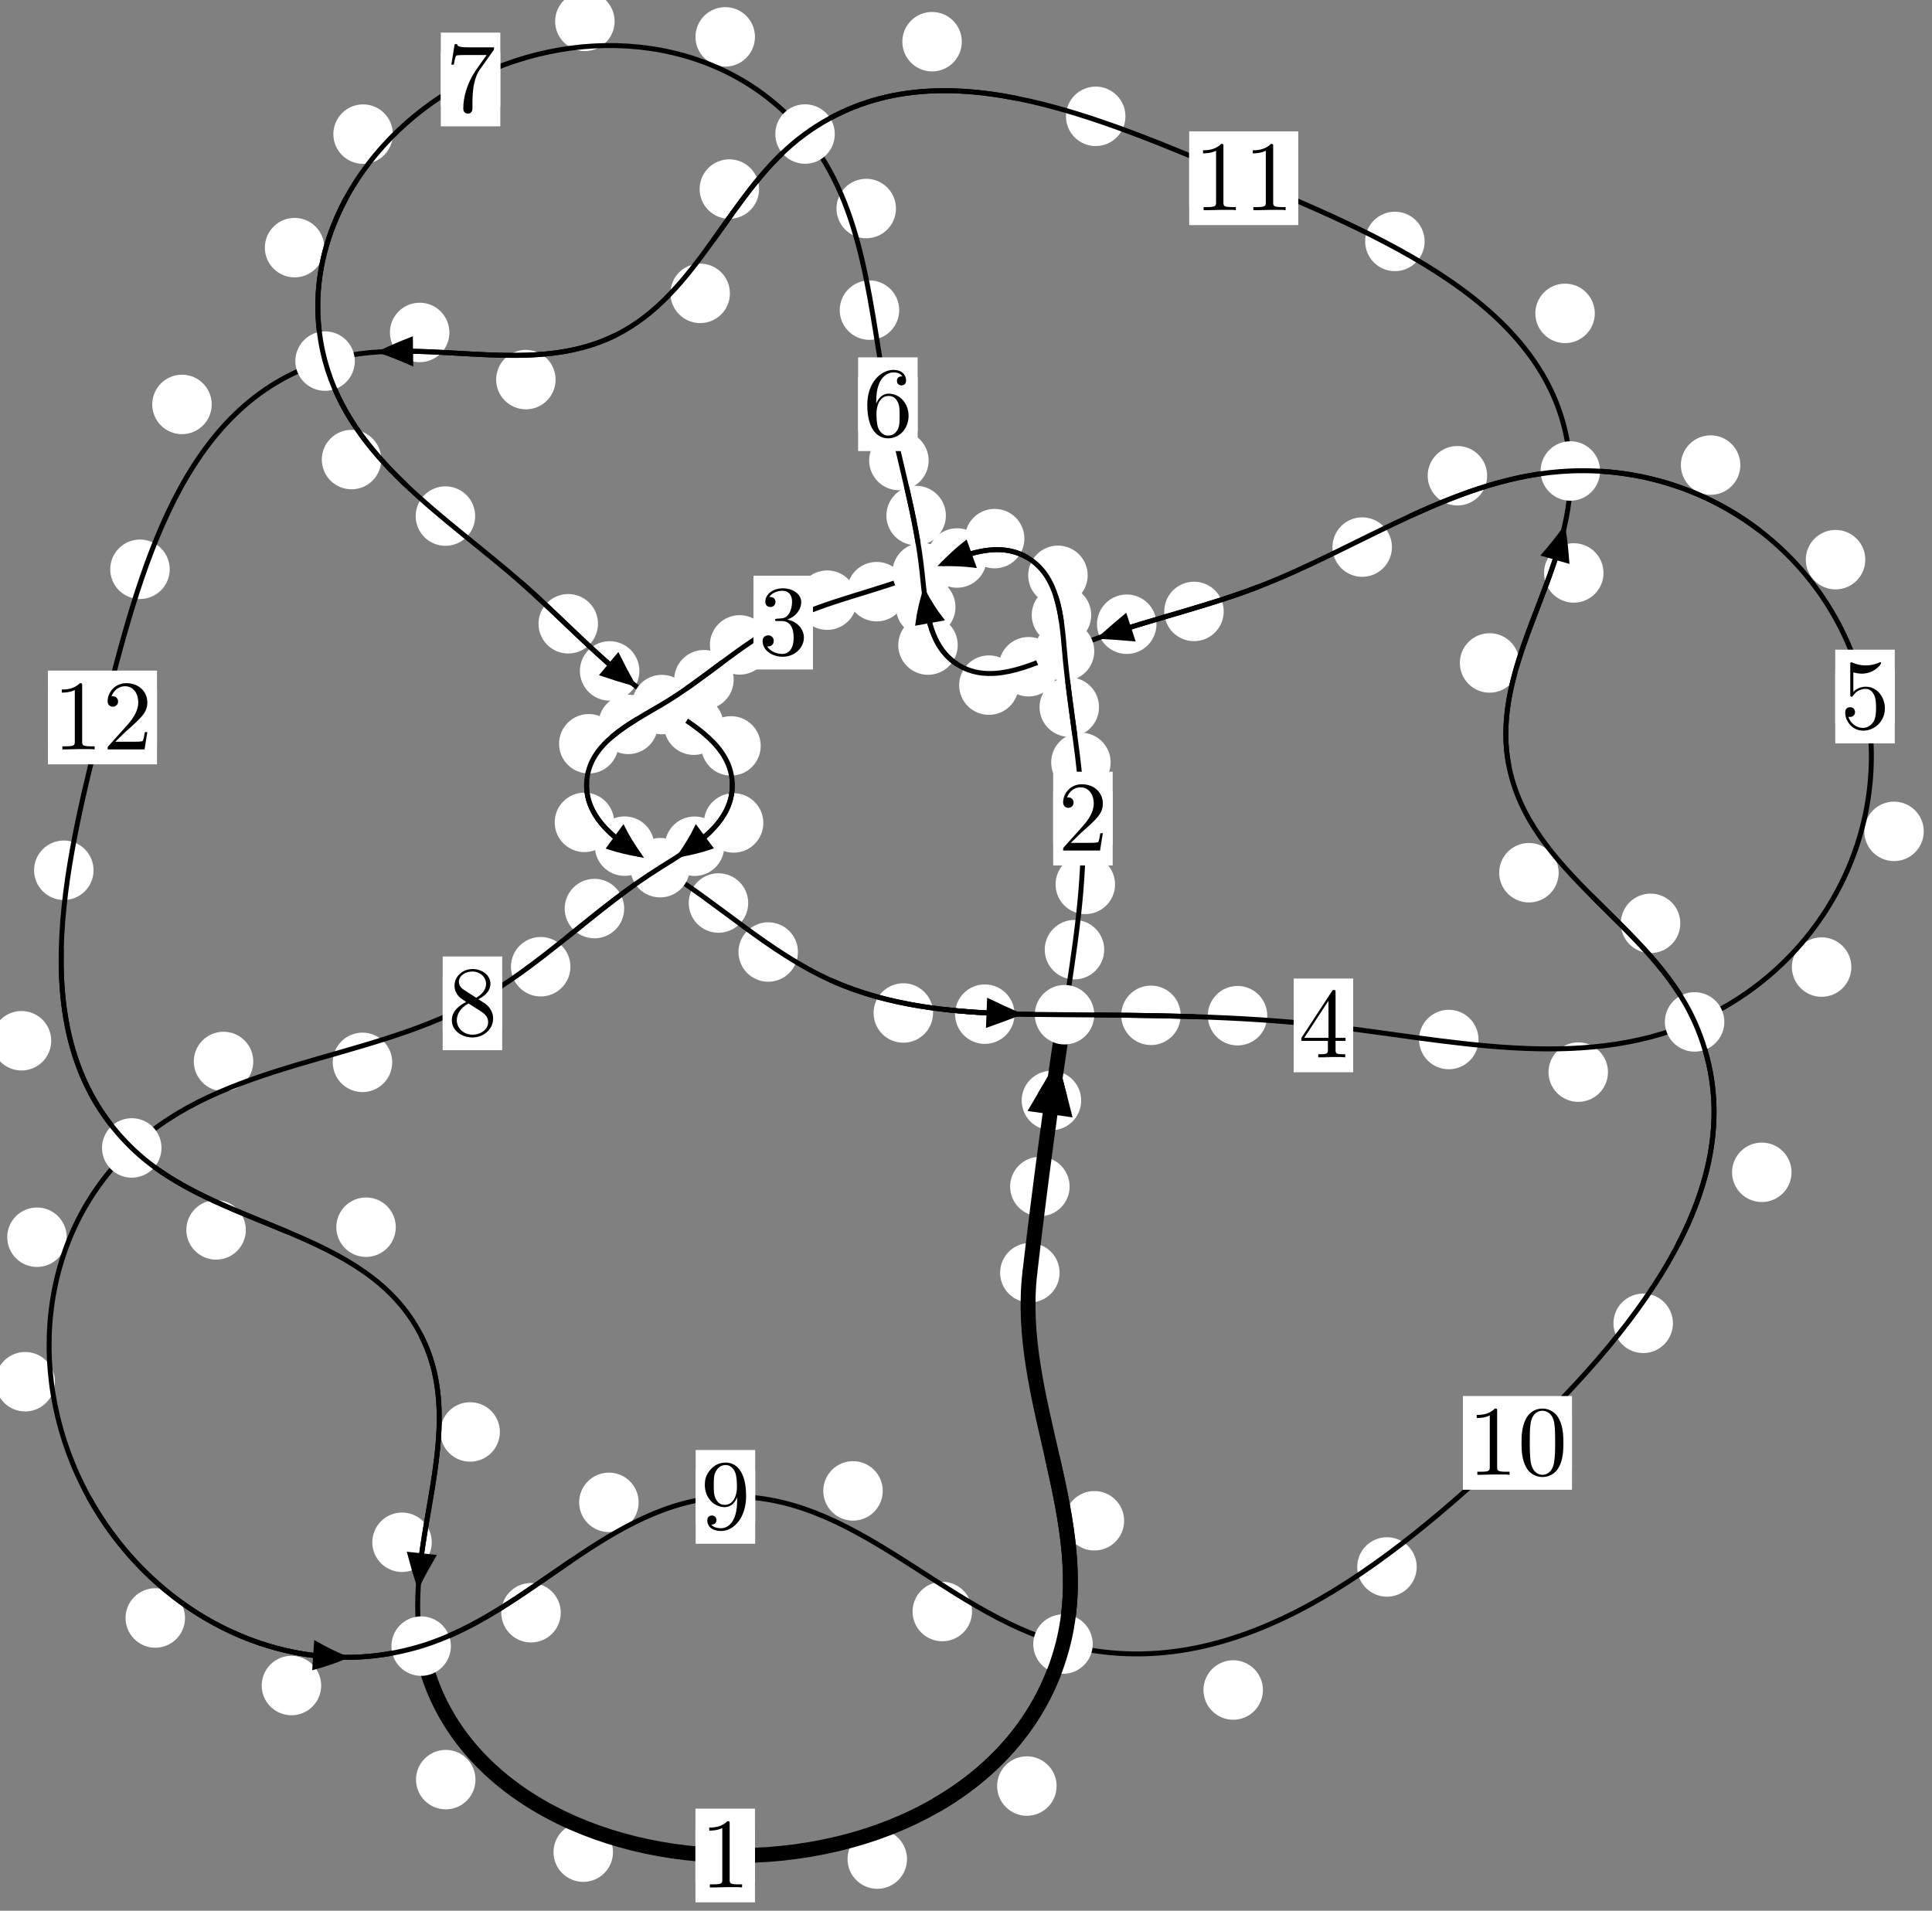 <?xml version="1.0"?>
<!-- Created by MetaPost 1.999 on 2021.07.06:0005 -->
<svg version="1.1" xmlns="http://www.w3.org/2000/svg" xmlns:xlink="http://www.w3.org/1999/xlink" width="194.192" height="192.07" viewBox="0 0 194.192 192.07">
<rect x="0" y="0" width="194.192" height="192.07" fill="#808080" stroke="none"/>
<!-- Original BoundingBox: -107.828369 -89.225967 86.363800 102.844101 -->
  <defs>
    <g transform="scale(0.01,0.01)" id="GLYPHcmr10_48">
      <path style="fill-rule: evenodd;" d="M460 -320C460 -400,455 -480,420 -554C374 -650,292 -666,250 -666C190 -666,117 -640,76 -547C44 -478,39 -400,39 -320C39 -245,43 -155,84 -79C127 2,200 22,249 22C303 22,379 1,423 -94C455 -163,460 -241,460 -320M249 -0C210 -0,151 -25,133 -121C122 -181,122 -273,122 -332C122 -396,122 -462,130 -516C149 -635,224 -644,249 -644C282 -644,348 -626,367 -527C377 -471,377 -395,377 -332C377 -257,377 -189,366 -125C351 -30,294 -0,249 -0"></path>
    </g>
    <g transform="scale(0.01,0.01)" id="GLYPHcmr10_49">
      <path style="fill-rule: evenodd;" d="M294 -640C294 -664,294 -666,271 -666C209 -602,121 -602,89 -602L89 -571C109 -571,168 -571,220 -597L220 -79C220 -43,217 -31,127 -31L95 -31L95 -0L257 -0L130 -3L217 -3L257 -3L297 -3L384 -3L419 -0L419 -31L387 -31C297 -31,294 -42,294 -79"></path>
    </g>
    <g transform="scale(0.01,0.01)" id="GLYPHcmr10_50">
      <path style="fill-rule: evenodd;" d="M127 -77L233 -180C389 -318,449 -372,449 -472C449 -586,359 -666,237 -666C124 -666,50 -574,50 -485C50 -429,100 -429,103 -429C120 -429,155 -441,155 -482C155 -508,137 -534,102 -534C94 -534,92 -534,89 -533C112 -598,166 -635,224 -635C315 -635,358 -554,358 -472C358 -392,308 -313,253 -251L61 -37C50 -26,50 -24,50 -0L421 -0L449 -174L424 -174C419 -144,412 -100,402 -85C395 -77,329 -77,307 -77"></path>
    </g>
    <g transform="scale(0.01,0.01)" id="GLYPHcmr10_51">
      <path style="fill-rule: evenodd;" d="M290 -352C372 -379,430 -449,430 -528C430 -610,342 -666,246 -666C145 -666,69 -606,69 -530C69 -497,91 -478,120 -478C151 -478,171 -500,171 -529C171 -579,124 -579,109 -579C140 -628,206 -641,242 -641C283 -641,338 -619,338 -529C338 -517,336 -459,310 -415C280 -367,246 -364,221 -363C213 -362,189 -360,182 -360C174 -359,167 -358,167 -348C167 -337,174 -337,191 -337L235 -337C317 -337,354 -269,354 -171C354 -35,285 -6,241 -6C198 -6,123 -23,88 -82C123 -77,154 -99,154 -137C154 -173,127 -193,98 -193C74 -193,42 -179,42 -135C42 -44,135 22,244 22C366 22,457 -69,457 -171C457 -253,394 -331,290 -352"></path>
    </g>
    <g transform="scale(0.01,0.01)" id="GLYPHcmr10_52">
      <path style="fill-rule: evenodd;" d="M294 -165L294 -78C294 -42,292 -31,218 -31L197 -31L197 -0L332 -0L238 -3L290 -3L332 -3L374 -3L427 -3L468 -0L468 -31L447 -31C373 -31,371 -42,371 -78L371 -165L471 -165L471 -196L371 -196L371 -651C371 -671,371 -677,355 -677C346 -677,343 -677,335 -665L28 -196L28 -165M300 -196L56 -196L300 -569"></path>
    </g>
    <g transform="scale(0.01,0.01)" id="GLYPHcmr10_53">
      <path style="fill-rule: evenodd;" d="M449 -201C449 -320,367 -420,259 -420C211 -420,168 -404,132 -369L132 -564C152 -558,185 -551,217 -551C340 -551,410 -642,410 -655C410 -661,407 -666,400 -666C399 -666,397 -666,392 -663C372 -654,323 -634,256 -634C216 -634,170 -641,123 -662C115 -665,113 -665,111 -665C101 -665,101 -657,101 -641L101 -345C101 -327,101 -319,115 -319C122 -319,124 -322,128 -328C139 -344,176 -398,257 -398C309 -398,334 -352,342 -334C358 -297,360 -258,360 -208C360 -173,360 -113,336 -71C312 -32,275 -6,229 -6C156 -6,99 -59,82 -118C85 -117,88 -116,99 -116C132 -116,149 -141,149 -165C149 -189,132 -214,99 -214C85 -214,50 -207,50 -161C50 -75,119 22,231 22C347 22,449 -74,449 -201"></path>
    </g>
    <g transform="scale(0.01,0.01)" id="GLYPHcmr10_54">
      <path style="fill-rule: evenodd;" d="M132 -328L132 -352C132 -605,256 -641,307 -641C331 -641,373 -635,395 -601C380 -601,340 -601,340 -556C340 -525,364 -510,386 -510C402 -510,432 -519,432 -558C432 -618,388 -666,305 -666C177 -666,42 -537,42 -316C42 -49,158 22,251 22C362 22,457 -72,457 -204C457 -331,368 -427,257 -427C189 -427,152 -376,132 -328M251 -6C188 -6,158 -66,152 -81C134 -128,134 -208,134 -226C134 -304,166 -404,256 -404C272 -404,318 -404,349 -342C367 -305,367 -254,367 -205C367 -157,367 -107,350 -71C320 -11,274 -6,251 -6"></path>
    </g>
    <g transform="scale(0.01,0.01)" id="GLYPHcmr10_55">
      <path style="fill-rule: evenodd;" d="M476 -609C485 -621,485 -623,485 -644L242 -644C120 -644,118 -657,114 -676L89 -676L56 -470L81 -470C84 -486,93 -549,106 -561C113 -567,191 -567,204 -567L411 -567C400 -551,321 -442,299 -409C209 -274,176 -135,176 -33C176 -23,176 22,222 22C268 22,268 -23,268 -33L268 -84C268 -139,271 -194,279 -248C283 -271,297 -357,341 -419"></path>
    </g>
    <g transform="scale(0.01,0.01)" id="GLYPHcmr10_56">
      <path style="fill-rule: evenodd;" d="M163 -457C117 -487,113 -521,113 -538C113 -599,178 -641,249 -641C322 -641,386 -589,386 -517C386 -460,347 -412,287 -377M309 -362C381 -399,430 -451,430 -517C430 -609,341 -666,250 -666C150 -666,69 -592,69 -499C69 -481,71 -436,113 -389C124 -377,161 -352,186 -335C128 -306,42 -250,42 -151C42 -45,144 22,249 22C362 22,457 -61,457 -168C457 -204,446 -249,408 -291C389 -312,373 -322,309 -362M209 -320L332 -242C360 -223,407 -193,407 -132C407 -58,332 -6,250 -6C164 -6,92 -68,92 -151C92 -209,124 -273,209 -320"></path>
    </g>
    <g transform="scale(0.01,0.01)" id="GLYPHcmr10_57">
      <path style="fill-rule: evenodd;" d="M367 -318L367 -286C367 -52,263 -6,205 -6C188 -6,134 -8,107 -42C151 -42,159 -71,159 -88C159 -119,135 -134,113 -134C97 -134,67 -125,67 -86C67 -19,121 22,206 22C335 22,457 -114,457 -329C457 -598,342 -666,253 -666C198 -666,149 -648,106 -603C65 -558,42 -516,42 -441C42 -316,130 -218,242 -218C303 -218,344 -260,367 -318M243 -241C227 -241,181 -241,150 -304C132 -341,132 -391,132 -440C132 -494,132 -541,153 -578C180 -628,218 -641,253 -641C299 -641,332 -607,349 -562C361 -530,365 -467,365 -421C365 -338,331 -241,243 -241"></path>
    </g>
  </defs>
  <path d="M107.51 119.271C107.51 118.479,107.195 117.718,106.634 117.158C106.074 116.597,105.314 116.283,104.521 116.283C103.728 116.283,102.968 116.597,102.408 117.158C101.847 117.718,101.532 118.479,101.532 119.271C101.532 120.064,101.847 120.824,102.408 121.385C102.968 121.945,103.728 122.26,104.521 122.26C105.314 122.26,106.074 121.945,106.634 121.385C107.195 120.824,107.51 120.064,107.51 119.271Z" style="fill: rgb(100%,100%,100%);stroke: none;"></path>
  <path d="M106.503 127.937C106.503 127.144,106.188 126.384,105.627 125.824C105.067 125.263,104.307 124.948,103.514 124.948C102.721 124.948,101.961 125.263,101.401 125.824C100.84 126.384,100.525 127.144,100.525 127.937C100.525 128.73,100.84 129.49,101.401 130.05C101.961 130.611,102.721 130.926,103.514 130.926C104.307 130.926,105.067 130.611,105.627 130.05C106.188 129.49,106.503 128.73,106.503 127.937Z" style="fill: rgb(100%,100%,100%);stroke: none;"></path>
  <path d="M110.987 95.461C110.987 94.668,110.672 93.908,110.112 93.347C109.551 92.787,108.791 92.472,107.998 92.472C107.206 92.472,106.446 92.787,105.885 93.347C105.325 93.908,105.01 94.668,105.01 95.461C105.01 96.253,105.325 97.014,105.885 97.574C106.446 98.135,107.206 98.45,107.998 98.45C108.791 98.45,109.551 98.135,110.112 97.574C110.672 97.014,110.987 96.253,110.987 95.461Z" style="fill: rgb(100%,100%,100%);stroke: none;"></path>
  <path d="M108.672 110.624C108.672 109.831,108.357 109.071,107.797 108.511C107.236 107.95,106.476 107.635,105.683 107.635C104.891 107.635,104.13 107.95,103.57 108.511C103.01 109.071,102.695 109.831,102.695 110.624C102.695 111.417,103.01 112.177,103.57 112.738C104.13 113.298,104.891 113.613,105.683 113.613C106.476 113.613,107.236 113.298,107.797 112.738C108.357 112.177,108.672 111.417,108.672 110.624Z" style="fill: rgb(100%,100%,100%);stroke: none;"></path>
  <path d="M111.635 76.639C111.635 75.846,111.32 75.086,110.76 74.526C110.199 73.965,109.439 73.65,108.647 73.65C107.854 73.65,107.094 73.965,106.533 74.526C105.973 75.086,105.658 75.846,105.658 76.639C105.658 77.432,105.973 78.192,106.533 78.752C107.094 79.313,107.854 79.628,108.647 79.628C109.439 79.628,110.199 79.313,110.76 78.752C111.32 78.192,111.635 77.432,111.635 76.639Z" style="fill: rgb(100%,100%,100%);stroke: none;"></path>
  <path d="M112.076 88.9C112.076 88.107,111.761 87.347,111.201 86.787C110.64 86.226,109.88 85.911,109.087 85.911C108.295 85.911,107.535 86.226,106.974 86.787C106.414 87.347,106.099 88.107,106.099 88.9C106.099 89.693,106.414 90.453,106.974 91.013C107.535 91.574,108.295 91.889,109.087 91.889C109.88 91.889,110.64 91.574,111.201 91.013C111.761 90.453,112.076 89.693,112.076 88.9Z" style="fill: rgb(100%,100%,100%);stroke: none;"></path>
  <path d="M109.681 61.826C109.681 61.034,109.366 60.274,108.806 59.713C108.245 59.153,107.485 58.838,106.692 58.838C105.9 58.838,105.139 59.153,104.579 59.713C104.018 60.274,103.703 61.034,103.703 61.826C103.703 62.619,104.018 63.379,104.579 63.94C105.139 64.5,105.9 64.815,106.692 64.815C107.485 64.815,108.245 64.5,108.806 63.94C109.366 63.379,109.681 62.619,109.681 61.826Z" style="fill: rgb(100%,100%,100%);stroke: none;"></path>
  <path d="M110.466 71.081C110.466 70.288,110.151 69.528,109.591 68.968C109.03 68.407,108.27 68.092,107.477 68.092C106.685 68.092,105.925 68.407,105.364 68.968C104.804 69.528,104.489 70.288,104.489 71.081C104.489 71.874,104.804 72.634,105.364 73.194C105.925 73.755,106.685 74.07,107.477 74.07C108.27 74.07,109.03 73.755,109.591 73.194C110.151 72.634,110.466 71.874,110.466 71.081Z" style="fill: rgb(100%,100%,100%);stroke: none;"></path>
  <path d="M102.964 54.141C102.964 53.349,102.649 52.589,102.089 52.028C101.528 51.468,100.768 51.153,99.975 51.153C99.182 51.153,98.422 51.468,97.862 52.028C97.301 52.589,96.986 53.349,96.986 54.141C96.986 54.934,97.301 55.694,97.862 56.255C98.422 56.815,99.182 57.13,99.975 57.13C100.768 57.13,101.528 56.815,102.089 56.255C102.649 55.694,102.964 54.934,102.964 54.141Z" style="fill: rgb(100%,100%,100%);stroke: none;"></path>
  <path d="M109.326 57.832C109.326 57.039,109.011 56.279,108.45 55.718C107.89 55.158,107.13 54.843,106.337 54.843C105.544 54.843,104.784 55.158,104.224 55.718C103.663 56.279,103.348 57.039,103.348 57.832C103.348 58.624,103.663 59.384,104.224 59.945C104.784 60.505,105.544 60.82,106.337 60.82C107.13 60.82,107.89 60.505,108.45 59.945C109.011 59.384,109.326 58.624,109.326 57.832Z" style="fill: rgb(100%,100%,100%);stroke: none;"></path>
  <path d="M91.103 59.474C91.103 58.681,90.789 57.921,90.228 57.361C89.668 56.8,88.907 56.485,88.115 56.485C87.322 56.485,86.562 56.8,86.001 57.361C85.441 57.921,85.126 58.681,85.126 59.474C85.126 60.267,85.441 61.027,86.001 61.587C86.562 62.148,87.322 62.463,88.115 62.463C88.907 62.463,89.668 62.148,90.228 61.587C90.789 61.027,91.103 60.267,91.103 59.474Z" style="fill: rgb(100%,100%,100%);stroke: none;"></path>
  <path d="M99.186 56.091C99.186 55.298,98.871 54.538,98.311 53.977C97.75 53.417,96.99 53.102,96.197 53.102C95.404 53.102,94.644 53.417,94.084 53.977C93.523 54.538,93.208 55.298,93.208 56.091C93.208 56.883,93.523 57.643,94.084 58.204C94.644 58.764,95.404 59.079,96.197 59.079C96.99 59.079,97.75 58.764,98.311 58.204C98.871 57.643,99.186 56.883,99.186 56.091Z" style="fill: rgb(100%,100%,100%);stroke: none;"></path>
  <path d="M77.331 64.826C77.331 64.033,77.016 63.273,76.455 62.713C75.895 62.152,75.135 61.837,74.342 61.837C73.549 61.837,72.789 62.152,72.229 62.713C71.668 63.273,71.353 64.033,71.353 64.826C71.353 65.619,71.668 66.379,72.229 66.939C72.789 67.5,73.549 67.815,74.342 67.815C75.135 67.815,75.895 67.5,76.455 66.939C77.016 66.379,77.331 65.619,77.331 64.826Z" style="fill: rgb(100%,100%,100%);stroke: none;"></path>
  <path d="M86.129 60.328C86.129 59.536,85.814 58.775,85.254 58.215C84.693 57.654,83.933 57.339,83.14 57.339C82.348 57.339,81.588 57.654,81.027 58.215C80.467 58.775,80.152 59.536,80.152 60.328C80.152 61.121,80.467 61.881,81.027 62.442C81.588 63.002,82.348 63.317,83.14 63.317C83.933 63.317,84.693 63.002,85.254 62.442C85.814 61.881,86.129 61.121,86.129 60.328Z" style="fill: rgb(100%,100%,100%);stroke: none;"></path>
  <path d="M66.133 72.815C66.133 72.023,65.818 71.262,65.257 70.702C64.697 70.141,63.937 69.827,63.144 69.827C62.351 69.827,61.591 70.141,61.031 70.702C60.47 71.262,60.155 72.023,60.155 72.815C60.155 73.608,60.47 74.368,61.031 74.929C61.591 75.489,62.351 75.804,63.144 75.804C63.937 75.804,64.697 75.489,65.257 74.929C65.818 74.368,66.133 73.608,66.133 72.815Z" style="fill: rgb(100%,100%,100%);stroke: none;"></path>
  <path d="M73.743 68.324C73.743 67.531,73.428 66.771,72.867 66.21C72.307 65.65,71.547 65.335,70.754 65.335C69.961 65.335,69.201 65.65,68.641 66.21C68.08 66.771,67.765 67.531,67.765 68.324C67.765 69.116,68.08 69.877,68.641 70.437C69.201 70.998,69.961 71.312,70.754 71.312C71.547 71.312,72.307 70.998,72.867 70.437C73.428 69.877,73.743 69.116,73.743 68.324Z" style="fill: rgb(100%,100%,100%);stroke: none;"></path>
  <path d="M61.732 82.665C61.732 81.872,61.417 81.112,60.856 80.552C60.296 79.991,59.536 79.676,58.743 79.676C57.95 79.676,57.19 79.991,56.63 80.552C56.069 81.112,55.754 81.872,55.754 82.665C55.754 83.458,56.069 84.218,56.63 84.778C57.19 85.339,57.95 85.654,58.743 85.654C59.536 85.654,60.296 85.339,60.856 84.778C61.417 84.218,61.732 83.458,61.732 82.665Z" style="fill: rgb(100%,100%,100%);stroke: none;"></path>
  <path d="M62.171 74.763C62.171 73.97,61.856 73.21,61.295 72.649C60.735 72.089,59.975 71.774,59.182 71.774C58.389 71.774,57.629 72.089,57.069 72.649C56.508 73.21,56.193 73.97,56.193 74.763C56.193 75.555,56.508 76.316,57.069 76.876C57.629 77.437,58.389 77.751,59.182 77.751C59.975 77.751,60.735 77.437,61.295 76.876C61.856 76.316,62.171 75.555,62.171 74.763Z" style="fill: rgb(100%,100%,100%);stroke: none;"></path>
  <path d="M75.205 90.772C75.205 89.979,74.89 89.219,74.329 88.659C73.769 88.098,73.008 87.783,72.216 87.783C71.423 87.783,70.663 88.098,70.102 88.659C69.542 89.219,69.227 89.979,69.227 90.772C69.227 91.565,69.542 92.325,70.102 92.885C70.663 93.446,71.423 93.761,72.216 93.761C73.008 93.761,73.769 93.446,74.329 92.885C74.89 92.325,75.205 91.565,75.205 90.772Z" style="fill: rgb(100%,100%,100%);stroke: none;"></path>
  <path d="M65.768 85.055C65.768 84.262,65.453 83.502,64.893 82.941C64.332 82.381,63.572 82.066,62.779 82.066C61.987 82.066,61.227 82.381,60.666 82.941C60.106 83.502,59.791 84.262,59.791 85.055C59.791 85.847,60.106 86.608,60.666 87.168C61.227 87.729,61.987 88.044,62.779 88.044C63.572 88.044,64.332 87.729,64.893 87.168C65.453 86.608,65.768 85.847,65.768 85.055Z" style="fill: rgb(100%,100%,100%);stroke: none;"></path>
  <path d="M93.784 101.826C93.784 101.034,93.47 100.274,92.909 99.713C92.349 99.153,91.588 98.838,90.796 98.838C90.003 98.838,89.243 99.153,88.682 99.713C88.122 100.274,87.807 101.034,87.807 101.826C87.807 102.619,88.122 103.379,88.682 103.94C89.243 104.5,90.003 104.815,90.796 104.815C91.588 104.815,92.349 104.5,92.909 103.94C93.47 103.379,93.784 102.619,93.784 101.826Z" style="fill: rgb(100%,100%,100%);stroke: none;"></path>
  <path d="M80.204 95.697C80.204 94.905,79.889 94.145,79.329 93.584C78.768 93.024,78.008 92.709,77.215 92.709C76.423 92.709,75.662 93.024,75.102 93.584C74.542 94.145,74.227 94.905,74.227 95.697C74.227 96.49,74.542 97.25,75.102 97.811C75.662 98.371,76.423 98.686,77.215 98.686C78.008 98.686,78.768 98.371,79.329 97.811C79.889 97.25,80.204 96.49,80.204 95.697Z" style="fill: rgb(100%,100%,100%);stroke: none;"></path>
  <path d="M118.676 102.061C118.676 101.268,118.361 100.508,117.801 99.947C117.24 99.387,116.48 99.072,115.687 99.072C114.895 99.072,114.134 99.387,113.574 99.947C113.013 100.508,112.699 101.268,112.699 102.061C112.699 102.853,113.013 103.613,113.574 104.174C114.134 104.734,114.895 105.049,115.687 105.049C116.48 105.049,117.24 104.734,117.801 104.174C118.361 103.613,118.676 102.853,118.676 102.061Z" style="fill: rgb(100%,100%,100%);stroke: none;"></path>
  <path d="M101.974 101.944C101.974 101.151,101.66 100.391,101.099 99.831C100.539 99.27,99.778 98.955,98.986 98.955C98.193 98.955,97.433 99.27,96.872 99.831C96.312 100.391,95.997 101.151,95.997 101.944C95.997 102.737,96.312 103.497,96.872 104.057C97.433 104.618,98.193 104.933,98.986 104.933C99.778 104.933,100.539 104.618,101.099 104.057C101.66 103.497,101.974 102.737,101.974 101.944Z" style="fill: rgb(100%,100%,100%);stroke: none;"></path>
  <path d="M148.61 104.494C148.61 103.701,148.295 102.941,147.734 102.381C147.174 101.82,146.413 101.505,145.621 101.505C144.828 101.505,144.068 101.82,143.507 102.381C142.947 102.941,142.632 103.701,142.632 104.494C142.632 105.287,142.947 106.047,143.507 106.607C144.068 107.168,144.828 107.483,145.621 107.483C146.413 107.483,147.174 107.168,147.734 106.607C148.295 106.047,148.61 105.287,148.61 104.494Z" style="fill: rgb(100%,100%,100%);stroke: none;"></path>
  <path d="M127.377 102.099C127.377 101.307,127.062 100.546,126.502 99.986C125.941 99.425,125.181 99.111,124.388 99.111C123.596 99.111,122.835 99.425,122.275 99.986C121.714 100.546,121.4 101.307,121.4 102.099C121.4 102.892,121.714 103.652,122.275 104.213C122.835 104.773,123.596 105.088,124.388 105.088C125.181 105.088,125.941 104.773,126.502 104.213C127.062 103.652,127.377 102.892,127.377 102.099Z" style="fill: rgb(100%,100%,100%);stroke: none;"></path>
  <path d="M186.087 97.211C186.087 96.419,185.772 95.659,185.211 95.098C184.651 94.538,183.891 94.223,183.098 94.223C182.305 94.223,181.545 94.538,180.985 95.098C180.424 95.659,180.109 96.419,180.109 97.211C180.109 98.004,180.424 98.764,180.985 99.325C181.545 99.885,182.305 100.2,183.098 100.2C183.891 100.2,184.651 99.885,185.211 99.325C185.772 98.764,186.087 98.004,186.087 97.211Z" style="fill: rgb(100%,100%,100%);stroke: none;"></path>
  <path d="M161.623 107.771C161.623 106.978,161.308 106.218,160.748 105.657C160.187 105.097,159.427 104.782,158.634 104.782C157.842 104.782,157.082 105.097,156.521 105.657C155.961 106.218,155.646 106.978,155.646 107.771C155.646 108.563,155.961 109.324,156.521 109.884C157.082 110.445,157.842 110.759,158.634 110.759C159.427 110.759,160.187 110.445,160.748 109.884C161.308 109.324,161.623 108.563,161.623 107.771Z" style="fill: rgb(100%,100%,100%);stroke: none;"></path>
  <path d="M187.485 56.257C187.485 55.465,187.17 54.705,186.61 54.144C186.049 53.584,185.289 53.269,184.496 53.269C183.704 53.269,182.943 53.584,182.383 54.144C181.822 54.705,181.508 55.465,181.508 56.257C181.508 57.05,181.822 57.81,182.383 58.371C182.943 58.931,183.704 59.246,184.496 59.246C185.289 59.246,186.049 58.931,186.61 58.371C187.17 57.81,187.485 57.05,187.485 56.257Z" style="fill: rgb(100%,100%,100%);stroke: none;"></path>
  <path d="M193.364 83.569C193.364 82.776,193.049 82.016,192.488 81.455C191.928 80.895,191.168 80.58,190.375 80.58C189.582 80.58,188.822 80.895,188.262 81.455C187.701 82.016,187.386 82.776,187.386 83.569C187.386 84.361,187.701 85.122,188.262 85.682C188.822 86.243,189.582 86.558,190.375 86.558C191.168 86.558,191.928 86.243,192.488 85.682C193.049 85.122,193.364 84.361,193.364 83.569Z" style="fill: rgb(100%,100%,100%);stroke: none;"></path>
  <path d="M149.479 47.821C149.479 47.029,149.164 46.268,148.603 45.708C148.043 45.148,147.283 44.833,146.49 44.833C145.697 44.833,144.937 45.148,144.377 45.708C143.816 46.268,143.501 47.029,143.501 47.821C143.501 48.614,143.816 49.374,144.377 49.935C144.937 50.495,145.697 50.81,146.49 50.81C147.283 50.81,148.043 50.495,148.603 49.935C149.164 49.374,149.479 48.614,149.479 47.821Z" style="fill: rgb(100%,100%,100%);stroke: none;"></path>
  <path d="M174.927 46.75C174.927 45.957,174.612 45.197,174.052 44.636C173.491 44.076,172.731 43.761,171.938 43.761C171.146 43.761,170.386 44.076,169.825 44.636C169.265 45.197,168.95 45.957,168.95 46.75C168.95 47.542,169.265 48.303,169.825 48.863C170.386 49.424,171.146 49.738,171.938 49.738C172.731 49.738,173.491 49.424,174.052 48.863C174.612 48.303,174.927 47.542,174.927 46.75Z" style="fill: rgb(100%,100%,100%);stroke: none;"></path>
  <path d="M123 61.461C123 60.669,122.685 59.909,122.125 59.348C121.564 58.788,120.804 58.473,120.011 58.473C119.219 58.473,118.459 58.788,117.898 59.348C117.338 59.909,117.023 60.669,117.023 61.461C117.023 62.254,117.338 63.014,117.898 63.575C118.459 64.135,119.219 64.45,120.011 64.45C120.804 64.45,121.564 64.135,122.125 63.575C122.685 63.014,123 62.254,123 61.461Z" style="fill: rgb(100%,100%,100%);stroke: none;"></path>
  <path d="M139.909 54.993C139.909 54.2,139.594 53.44,139.034 52.879C138.473 52.319,137.713 52.004,136.921 52.004C136.128 52.004,135.368 52.319,134.807 52.879C134.247 53.44,133.932 54.2,133.932 54.993C133.932 55.785,134.247 56.545,134.807 57.106C135.368 57.666,136.128 57.981,136.921 57.981C137.713 57.981,138.473 57.666,139.034 57.106C139.594 56.545,139.909 55.785,139.909 54.993Z" style="fill: rgb(100%,100%,100%);stroke: none;"></path>
  <path d="M106.37 67.021C106.37 66.229,106.055 65.468,105.494 64.908C104.934 64.347,104.174 64.033,103.381 64.033C102.588 64.033,101.828 64.347,101.268 64.908C100.707 65.468,100.392 66.229,100.392 67.021C100.392 67.814,100.707 68.574,101.268 69.135C101.828 69.695,102.588 70.01,103.381 70.01C104.174 70.01,104.934 69.695,105.494 69.135C106.055 68.574,106.37 67.814,106.37 67.021Z" style="fill: rgb(100%,100%,100%);stroke: none;"></path>
  <path d="M116.241 62.746C116.241 61.954,115.926 61.193,115.365 60.633C114.805 60.072,114.045 59.758,113.252 59.758C112.459 59.758,111.699 60.072,111.139 60.633C110.578 61.193,110.263 61.954,110.263 62.746C110.263 63.539,110.578 64.299,111.139 64.86C111.699 65.42,112.459 65.735,113.252 65.735C114.045 65.735,114.805 65.42,115.365 64.86C115.926 64.299,116.241 63.539,116.241 62.746Z" style="fill: rgb(100%,100%,100%);stroke: none;"></path>
  <path d="M96.265 64.843C96.265 64.05,95.95 63.29,95.39 62.73C94.829 62.169,94.069 61.854,93.276 61.854C92.484 61.854,91.724 62.169,91.163 62.73C90.603 63.29,90.288 64.05,90.288 64.843C90.288 65.636,90.603 66.396,91.163 66.956C91.724 67.517,92.484 67.832,93.276 67.832C94.069 67.832,94.829 67.517,95.39 66.956C95.95 66.396,96.265 65.636,96.265 64.843Z" style="fill: rgb(100%,100%,100%);stroke: none;"></path>
  <path d="M102.385 68.869C102.385 68.077,102.07 67.317,101.51 66.756C100.949 66.196,100.189 65.881,99.396 65.881C98.604 65.881,97.843 66.196,97.283 66.756C96.722 67.317,96.408 68.077,96.408 68.869C96.408 69.662,96.722 70.422,97.283 70.983C97.843 71.543,98.604 71.858,99.396 71.858C100.189 71.858,100.949 71.543,101.51 70.983C102.07 70.422,102.385 69.662,102.385 68.869Z" style="fill: rgb(100%,100%,100%);stroke: none;"></path>
  <path d="M95.073 51.825C95.073 51.033,94.758 50.272,94.197 49.712C93.637 49.152,92.877 48.837,92.084 48.837C91.291 48.837,90.531 49.152,89.971 49.712C89.41 50.272,89.095 51.033,89.095 51.825C89.095 52.618,89.41 53.378,89.971 53.939C90.531 54.499,91.291 54.814,92.084 54.814C92.877 54.814,93.637 54.499,94.197 53.939C94.758 53.378,95.073 52.618,95.073 51.825Z" style="fill: rgb(100%,100%,100%);stroke: none;"></path>
  <path d="M96.038 61.02C96.038 60.227,95.724 59.467,95.163 58.906C94.603 58.346,93.842 58.031,93.05 58.031C92.257 58.031,91.497 58.346,90.936 58.906C90.376 59.467,90.061 60.227,90.061 61.02C90.061 61.812,90.376 62.572,90.936 63.133C91.497 63.693,92.257 64.008,93.05 64.008C93.842 64.008,94.603 63.693,95.163 63.133C95.724 62.572,96.038 61.812,96.038 61.02Z" style="fill: rgb(100%,100%,100%);stroke: none;"></path>
  <path d="M90.382 31.174C90.382 30.382,90.067 29.621,89.507 29.061C88.946 28.501,88.186 28.186,87.393 28.186C86.601 28.186,85.84 28.501,85.28 29.061C84.719 29.621,84.405 30.382,84.405 31.174C84.405 31.967,84.719 32.727,85.28 33.288C85.84 33.848,86.601 34.163,87.393 34.163C88.186 34.163,88.946 33.848,89.507 33.288C90.067 32.727,90.382 31.967,90.382 31.174Z" style="fill: rgb(100%,100%,100%);stroke: none;"></path>
  <path d="M93.34 46.288C93.34 45.495,93.025 44.735,92.465 44.175C91.904 43.614,91.144 43.299,90.352 43.299C89.559 43.299,88.799 43.614,88.238 44.175C87.678 44.735,87.363 45.495,87.363 46.288C87.363 47.081,87.678 47.841,88.238 48.401C88.799 48.962,89.559 49.277,90.352 49.277C91.144 49.277,91.904 48.962,92.465 48.401C93.025 47.841,93.34 47.081,93.34 46.288Z" style="fill: rgb(100%,100%,100%);stroke: none;"></path>
  <path d="M75.883 3.706C75.883 2.913,75.568 2.153,75.008 1.592C74.447 1.032,73.687 0.717,72.894 0.717C72.102 0.717,71.341 1.032,70.781 1.592C70.22 2.153,69.905 2.913,69.905 3.706C69.905 4.498,70.22 5.259,70.781 5.819C71.341 6.38,72.102 6.695,72.894 6.695C73.687 6.695,74.447 6.38,75.008 5.819C75.568 5.259,75.883 4.498,75.883 3.706Z" style="fill: rgb(100%,100%,100%);stroke: none;"></path>
  <path d="M90.056 20.962C90.056 20.169,89.741 19.409,89.181 18.848C88.62 18.288,87.86 17.973,87.067 17.973C86.275 17.973,85.515 18.288,84.954 18.848C84.394 19.409,84.079 20.169,84.079 20.962C84.079 21.755,84.394 22.515,84.954 23.075C85.515 23.636,86.275 23.951,87.067 23.951C87.86 23.951,88.62 23.636,89.181 23.075C89.741 22.515,90.056 21.755,90.056 20.962Z" style="fill: rgb(100%,100%,100%);stroke: none;"></path>
  <path d="M39.484 13.482C39.484 12.689,39.169 11.929,38.608 11.368C38.048 10.808,37.288 10.493,36.495 10.493C35.702 10.493,34.942 10.808,34.382 11.368C33.821 11.929,33.506 12.689,33.506 13.482C33.506 14.274,33.821 15.035,34.382 15.595C34.942 16.155,35.702 16.47,36.495 16.47C37.288 16.47,38.048 16.155,38.608 15.595C39.169 15.035,39.484 14.274,39.484 13.482Z" style="fill: rgb(100%,100%,100%);stroke: none;"></path>
  <path d="M61.778 2.145C61.778 1.352,61.463 0.592,60.902 0.031C60.342 -0.529,59.582 -0.844,58.789 -0.844C57.996 -0.844,57.236 -0.529,56.676 0.031C56.115 0.592,55.8 1.352,55.8 2.145C55.8 2.937,56.115 3.697,56.676 4.258C57.236 4.818,57.996 5.133,58.789 5.133C59.582 5.133,60.342 4.818,60.902 4.258C61.463 3.697,61.778 2.937,61.778 2.145Z" style="fill: rgb(100%,100%,100%);stroke: none;"></path>
  <path d="M38.322 46.196C38.322 45.404,38.008 44.643,37.447 44.083C36.887 43.523,36.126 43.208,35.334 43.208C34.541 43.208,33.781 43.523,33.22 44.083C32.66 44.643,32.345 45.404,32.345 46.196C32.345 46.989,32.66 47.749,33.22 48.31C33.781 48.87,34.541 49.185,35.334 49.185C36.126 49.185,36.887 48.87,37.447 48.31C38.008 47.749,38.322 46.989,38.322 46.196Z" style="fill: rgb(100%,100%,100%);stroke: none;"></path>
  <path d="M32.599 24.893C32.599 24.1,32.284 23.34,31.724 22.78C31.163 22.219,30.403 21.904,29.611 21.904C28.818 21.904,28.058 22.219,27.497 22.78C26.937 23.34,26.622 24.1,26.622 24.893C26.622 25.686,26.937 26.446,27.497 27.006C28.058 27.567,28.818 27.882,29.611 27.882C30.403 27.882,31.163 27.567,31.724 27.006C32.284 26.446,32.599 25.686,32.599 24.893Z" style="fill: rgb(100%,100%,100%);stroke: none;"></path>
  <path d="M60.105 62.702C60.105 61.909,59.79 61.149,59.23 60.589C58.669 60.028,57.909 59.713,57.116 59.713C56.324 59.713,55.564 60.028,55.003 60.589C54.443 61.149,54.128 61.909,54.128 62.702C54.128 63.495,54.443 64.255,55.003 64.815C55.564 65.376,56.324 65.691,57.116 65.691C57.909 65.691,58.669 65.376,59.23 64.815C59.79 64.255,60.105 63.495,60.105 62.702Z" style="fill: rgb(100%,100%,100%);stroke: none;"></path>
  <path d="M47.759 51.878C47.759 51.085,47.444 50.325,46.884 49.764C46.323 49.204,45.563 48.889,44.77 48.889C43.978 48.889,43.217 49.204,42.657 49.764C42.096 50.325,41.782 51.085,41.782 51.878C41.782 52.67,42.096 53.431,42.657 53.991C43.217 54.552,43.978 54.866,44.77 54.866C45.563 54.866,46.323 54.552,46.884 53.991C47.444 53.431,47.759 52.67,47.759 51.878Z" style="fill: rgb(100%,100%,100%);stroke: none;"></path>
  <path d="M72.72 72.896C72.72 72.103,72.405 71.343,71.845 70.783C71.284 70.222,70.524 69.907,69.731 69.907C68.939 69.907,68.178 70.222,67.618 70.783C67.057 71.343,66.743 72.103,66.743 72.896C66.743 73.689,67.057 74.449,67.618 75.009C68.178 75.57,68.939 75.885,69.731 75.885C70.524 75.885,71.284 75.57,71.845 75.009C72.405 74.449,72.72 73.689,72.72 72.896Z" style="fill: rgb(100%,100%,100%);stroke: none;"></path>
  <path d="M64.267 67.441C64.267 66.649,63.952 65.888,63.391 65.328C62.831 64.768,62.071 64.453,61.278 64.453C60.485 64.453,59.725 64.768,59.165 65.328C58.604 65.888,58.289 66.649,58.289 67.441C58.289 68.234,58.604 68.994,59.165 69.555C59.725 70.115,60.485 70.43,61.278 70.43C62.071 70.43,62.831 70.115,63.391 69.555C63.952 68.994,64.267 68.234,64.267 67.441Z" style="fill: rgb(100%,100%,100%);stroke: none;"></path>
  <path d="M76.726 82.722C76.726 81.93,76.411 81.17,75.85 80.609C75.29 80.049,74.53 79.734,73.737 79.734C72.944 79.734,72.184 80.049,71.624 80.609C71.063 81.17,70.748 81.93,70.748 82.722C70.748 83.515,71.063 84.275,71.624 84.836C72.184 85.396,72.944 85.711,73.737 85.711C74.53 85.711,75.29 85.396,75.85 84.836C76.411 84.275,76.726 83.515,76.726 82.722Z" style="fill: rgb(100%,100%,100%);stroke: none;"></path>
  <path d="M76.461 74.979C76.461 74.186,76.147 73.426,75.586 72.865C75.026 72.305,74.265 71.99,73.473 71.99C72.68 71.99,71.92 72.305,71.359 72.865C70.799 73.426,70.484 74.186,70.484 74.979C70.484 75.771,70.799 76.532,71.359 77.092C71.92 77.652,72.68 77.967,73.473 77.967C74.265 77.967,75.026 77.652,75.586 77.092C76.147 76.532,76.461 75.771,76.461 74.979Z" style="fill: rgb(100%,100%,100%);stroke: none;"></path>
  <path d="M62.738 91.33C62.738 90.537,62.423 89.777,61.862 89.217C61.302 88.656,60.541 88.341,59.749 88.341C58.956 88.341,58.196 88.656,57.635 89.217C57.075 89.777,56.76 90.537,56.76 91.33C56.76 92.123,57.075 92.883,57.635 93.443C58.196 94.004,58.956 94.319,59.749 94.319C60.541 94.319,61.302 94.004,61.862 93.443C62.423 92.883,62.738 92.123,62.738 91.33Z" style="fill: rgb(100%,100%,100%);stroke: none;"></path>
  <path d="M72.8 85.063C72.8 84.27,72.485 83.51,71.925 82.95C71.364 82.389,70.604 82.074,69.812 82.074C69.019 82.074,68.259 82.389,67.698 82.95C67.138 83.51,66.823 84.27,66.823 85.063C66.823 85.856,67.138 86.616,67.698 87.176C68.259 87.737,69.019 88.052,69.812 88.052C70.604 88.052,71.364 87.737,71.925 87.176C72.485 86.616,72.8 85.856,72.8 85.063Z" style="fill: rgb(100%,100%,100%);stroke: none;"></path>
  <path d="M39.422 106.789C39.422 105.996,39.108 105.236,38.547 104.676C37.987 104.115,37.226 103.8,36.434 103.8C35.641 103.8,34.881 104.115,34.32 104.676C33.76 105.236,33.445 105.996,33.445 106.789C33.445 107.582,33.76 108.342,34.32 108.902C34.881 109.463,35.641 109.778,36.434 109.778C37.226 109.778,37.987 109.463,38.547 108.902C39.108 108.342,39.422 107.582,39.422 106.789Z" style="fill: rgb(100%,100%,100%);stroke: none;"></path>
  <path d="M57.335 97.175C57.335 96.382,57.02 95.622,56.459 95.062C55.899 94.501,55.139 94.186,54.346 94.186C53.553 94.186,52.793 94.501,52.233 95.062C51.672 95.622,51.357 96.382,51.357 97.175C51.357 97.968,51.672 98.728,52.233 99.288C52.793 99.849,53.553 100.164,54.346 100.164C55.139 100.164,55.899 99.849,56.459 99.288C57.02 98.728,57.335 97.968,57.335 97.175Z" style="fill: rgb(100%,100%,100%);stroke: none;"></path>
  <path d="M6.705 124.366C6.705 123.573,6.39 122.813,5.83 122.253C5.269 121.692,4.509 121.377,3.716 121.377C2.924 121.377,2.164 121.692,1.603 122.253C1.043 122.813,0.728 123.573,0.728 124.366C0.728 125.159,1.043 125.919,1.603 126.479C2.164 127.04,2.924 127.355,3.716 127.355C4.509 127.355,5.269 127.04,5.83 126.479C6.39 125.919,6.705 125.159,6.705 124.366Z" style="fill: rgb(100%,100%,100%);stroke: none;"></path>
  <path d="M25.457 106.701C25.457 105.908,25.142 105.148,24.582 104.587C24.021 104.027,23.261 103.712,22.468 103.712C21.676 103.712,20.916 104.027,20.355 104.587C19.795 105.148,19.48 105.908,19.48 106.701C19.48 107.493,19.795 108.253,20.355 108.814C20.916 109.374,21.676 109.689,22.468 109.689C23.261 109.689,24.021 109.374,24.582 108.814C25.142 108.253,25.457 107.493,25.457 106.701Z" style="fill: rgb(100%,100%,100%);stroke: none;"></path>
  <path d="M18.596 162.64C18.596 161.847,18.281 161.087,17.721 160.527C17.16 159.966,16.4 159.651,15.608 159.651C14.815 159.651,14.055 159.966,13.494 160.527C12.934 161.087,12.619 161.847,12.619 162.64C12.619 163.433,12.934 164.193,13.494 164.753C14.055 165.314,14.815 165.629,15.608 165.629C16.4 165.629,17.16 165.314,17.721 164.753C18.281 164.193,18.596 163.433,18.596 162.64Z" style="fill: rgb(100%,100%,100%);stroke: none;"></path>
  <path d="M5.518 138.89C5.518 138.098,5.203 137.337,4.643 136.777C4.082 136.216,3.322 135.901,2.53 135.901C1.737 135.901,0.977 136.216,0.416 136.777C-0.144 137.337,-0.459 138.098,-0.459 138.89C-0.459 139.683,-0.144 140.443,0.416 141.004C0.977 141.564,1.737 141.879,2.53 141.879C3.322 141.879,4.082 141.564,4.643 141.004C5.203 140.443,5.518 139.683,5.518 138.89Z" style="fill: rgb(100%,100%,100%);stroke: none;"></path>
  <path d="M56.363 162.113C56.363 161.32,56.048 160.56,55.487 160C54.927 159.439,54.167 159.124,53.374 159.124C52.581 159.124,51.821 159.439,51.261 160C50.7 160.56,50.385 161.32,50.385 162.113C50.385 162.906,50.7 163.666,51.261 164.226C51.821 164.787,52.581 165.102,53.374 165.102C54.167 165.102,54.927 164.787,55.487 164.226C56.048 163.666,56.363 162.906,56.363 162.113Z" style="fill: rgb(100%,100%,100%);stroke: none;"></path>
  <path d="M32.283 169.431C32.283 168.638,31.968 167.878,31.407 167.318C30.847 166.757,30.087 166.442,29.294 166.442C28.501 166.442,27.741 166.757,27.181 167.318C26.62 167.878,26.305 168.638,26.305 169.431C26.305 170.224,26.62 170.984,27.181 171.544C27.741 172.105,28.501 172.42,29.294 172.42C30.087 172.42,30.847 172.105,31.407 171.544C31.968 170.984,32.283 170.224,32.283 169.431Z" style="fill: rgb(100%,100%,100%);stroke: none;"></path>
  <path d="M88.728 149.865C88.728 149.073,88.413 148.312,87.853 147.752C87.292 147.192,86.532 146.877,85.739 146.877C84.947 146.877,84.186 147.192,83.626 147.752C83.065 148.312,82.751 149.073,82.751 149.865C82.751 150.658,83.065 151.418,83.626 151.979C84.186 152.539,84.947 152.854,85.739 152.854C86.532 152.854,87.292 152.539,87.853 151.979C88.413 151.418,88.728 150.658,88.728 149.865Z" style="fill: rgb(100%,100%,100%);stroke: none;"></path>
  <path d="M64.192 151.017C64.192 150.225,63.877 149.464,63.316 148.904C62.756 148.343,61.996 148.029,61.203 148.029C60.41 148.029,59.65 148.343,59.09 148.904C58.529 149.464,58.214 150.225,58.214 151.017C58.214 151.81,58.529 152.57,59.09 153.131C59.65 153.691,60.41 154.006,61.203 154.006C61.996 154.006,62.756 153.691,63.316 153.131C63.877 152.57,64.192 151.81,64.192 151.017Z" style="fill: rgb(100%,100%,100%);stroke: none;"></path>
  <path d="M126.941 169.88C126.941 169.087,126.627 168.327,126.066 167.767C125.506 167.206,124.745 166.891,123.953 166.891C123.16 166.891,122.4 167.206,121.839 167.767C121.279 168.327,120.964 169.087,120.964 169.88C120.964 170.673,121.279 171.433,121.839 171.993C122.4 172.554,123.16 172.869,123.953 172.869C124.745 172.869,125.506 172.554,126.066 171.993C126.627 171.433,126.941 170.673,126.941 169.88Z" style="fill: rgb(100%,100%,100%);stroke: none;"></path>
  <path d="M97.703 161.993C97.703 161.2,97.388 160.44,96.827 159.879C96.267 159.319,95.507 159.004,94.714 159.004C93.921 159.004,93.161 159.319,92.6 159.879C92.04 160.44,91.725 161.2,91.725 161.993C91.725 162.785,92.04 163.546,92.6 164.106C93.161 164.666,93.921 164.981,94.714 164.981C95.507 164.981,96.267 164.666,96.827 164.106C97.388 163.546,97.703 162.785,97.703 161.993Z" style="fill: rgb(100%,100%,100%);stroke: none;"></path>
  <path d="M168.151 133.022C168.151 132.229,167.836 131.469,167.276 130.908C166.715 130.348,165.955 130.033,165.162 130.033C164.37 130.033,163.609 130.348,163.049 130.908C162.488 131.469,162.174 132.229,162.174 133.022C162.174 133.814,162.488 134.574,163.049 135.135C163.609 135.695,164.37 136.01,165.162 136.01C165.955 136.01,166.715 135.695,167.276 135.135C167.836 134.574,168.151 133.814,168.151 133.022Z" style="fill: rgb(100%,100%,100%);stroke: none;"></path>
  <path d="M142.398 157.512C142.398 156.719,142.083 155.959,141.523 155.398C140.962 154.838,140.202 154.523,139.409 154.523C138.617 154.523,137.857 154.838,137.296 155.398C136.736 155.959,136.421 156.719,136.421 157.512C136.421 158.304,136.736 159.064,137.296 159.625C137.857 160.185,138.617 160.5,139.409 160.5C140.202 160.5,140.962 160.185,141.523 159.625C142.083 159.064,142.398 158.304,142.398 157.512Z" style="fill: rgb(100%,100%,100%);stroke: none;"></path>
  <path d="M168.893 92.814C168.893 92.022,168.578 91.262,168.018 90.701C167.458 90.141,166.697 89.826,165.905 89.826C165.112 89.826,164.352 90.141,163.791 90.701C163.231 91.262,162.916 92.022,162.916 92.814C162.916 93.607,163.231 94.367,163.791 94.928C164.352 95.488,165.112 95.803,165.905 95.803C166.697 95.803,167.458 95.488,168.018 94.928C168.578 94.367,168.893 93.607,168.893 92.814Z" style="fill: rgb(100%,100%,100%);stroke: none;"></path>
  <path d="M180.073 117.841C180.073 117.048,179.758 116.288,179.197 115.727C178.637 115.167,177.877 114.852,177.084 114.852C176.291 114.852,175.531 115.167,174.971 115.727C174.41 116.288,174.095 117.048,174.095 117.841C174.095 118.633,174.41 119.393,174.971 119.954C175.531 120.514,176.291 120.829,177.084 120.829C177.877 120.829,178.637 120.514,179.197 119.954C179.758 119.393,180.073 118.633,180.073 117.841Z" style="fill: rgb(100%,100%,100%);stroke: none;"></path>
  <path d="M152.712 66.64C152.712 65.847,152.398 65.087,151.837 64.527C151.277 63.966,150.516 63.651,149.724 63.651C148.931 63.651,148.171 63.966,147.61 64.527C147.05 65.087,146.735 65.847,146.735 66.64C146.735 67.433,147.05 68.193,147.61 68.753C148.171 69.314,148.931 69.629,149.724 69.629C150.516 69.629,151.277 69.314,151.837 68.753C152.398 68.193,152.712 67.433,152.712 66.64Z" style="fill: rgb(100%,100%,100%);stroke: none;"></path>
  <path d="M156.666 87.726C156.666 86.934,156.351 86.174,155.791 85.613C155.23 85.053,154.47 84.738,153.677 84.738C152.885 84.738,152.124 85.053,151.564 85.613C151.004 86.174,150.689 86.934,150.689 87.726C150.689 88.519,151.004 89.279,151.564 89.84C152.124 90.4,152.885 90.715,153.677 90.715C154.47 90.715,155.23 90.4,155.791 89.84C156.351 89.279,156.666 88.519,156.666 87.726Z" style="fill: rgb(100%,100%,100%);stroke: none;"></path>
  <path d="M160.299 31.501C160.299 30.708,159.984 29.948,159.424 29.388C158.863 28.827,158.103 28.512,157.311 28.512C156.518 28.512,155.758 28.827,155.197 29.388C154.637 29.948,154.322 30.708,154.322 31.501C154.322 32.294,154.637 33.054,155.197 33.614C155.758 34.175,156.518 34.49,157.311 34.49C158.103 34.49,158.863 34.175,159.424 33.614C159.984 33.054,160.299 32.294,160.299 31.501Z" style="fill: rgb(100%,100%,100%);stroke: none;"></path>
  <path d="M161.174 57.593C161.174 56.801,160.859 56.04,160.299 55.48C159.738 54.919,158.978 54.604,158.186 54.604C157.393 54.604,156.633 54.919,156.072 55.48C155.512 56.04,155.197 56.801,155.197 57.593C155.197 58.386,155.512 59.146,156.072 59.707C156.633 60.267,157.393 60.582,158.186 60.582C158.978 60.582,159.738 60.267,160.299 59.707C160.859 59.146,161.174 58.386,161.174 57.593Z" style="fill: rgb(100%,100%,100%);stroke: none;"></path>
  <path d="M113.121 11.694C113.121 10.901,112.806 10.141,112.246 9.581C111.685 9.02,110.925 8.705,110.132 8.705C109.34 8.705,108.58 9.02,108.019 9.581C107.459 10.141,107.144 10.901,107.144 11.694C107.144 12.487,107.459 13.247,108.019 13.807C108.58 14.368,109.34 14.683,110.132 14.683C110.925 14.683,111.685 14.368,112.246 13.807C112.806 13.247,113.121 12.487,113.121 11.694Z" style="fill: rgb(100%,100%,100%);stroke: none;"></path>
  <path d="M143.194 24.269C143.194 23.477,142.879 22.717,142.319 22.156C141.758 21.596,140.998 21.281,140.206 21.281C139.413 21.281,138.653 21.596,138.092 22.156C137.532 22.717,137.217 23.477,137.217 24.269C137.217 25.062,137.532 25.822,138.092 26.383C138.653 26.943,139.413 27.258,140.206 27.258C140.998 27.258,141.758 26.943,142.319 26.383C142.879 25.822,143.194 25.062,143.194 24.269Z" style="fill: rgb(100%,100%,100%);stroke: none;"></path>
  <path d="M76.3 19.004C76.3 18.212,75.985 17.451,75.424 16.891C74.864 16.33,74.104 16.016,73.311 16.016C72.518 16.016,71.758 16.33,71.198 16.891C70.637 17.451,70.322 18.212,70.322 19.004C70.322 19.797,70.637 20.557,71.198 21.118C71.758 21.678,72.518 21.993,73.311 21.993C74.104 21.993,74.864 21.678,75.424 21.118C75.985 20.557,76.3 19.797,76.3 19.004Z" style="fill: rgb(100%,100%,100%);stroke: none;"></path>
  <path d="M96.675 4.191C96.675 3.398,96.36 2.638,95.8 2.077C95.239 1.517,94.479 1.202,93.686 1.202C92.894 1.202,92.134 1.517,91.573 2.077C91.013 2.638,90.698 3.398,90.698 4.191C90.698 4.983,91.013 5.743,91.573 6.304C92.134 6.864,92.894 7.179,93.686 7.179C94.479 7.179,95.239 6.864,95.8 6.304C96.36 5.743,96.675 4.983,96.675 4.191Z" style="fill: rgb(100%,100%,100%);stroke: none;"></path>
  <path d="M55.846 38.158C55.846 37.365,55.531 36.605,54.971 36.044C54.41 35.484,53.65 35.169,52.858 35.169C52.065 35.169,51.305 35.484,50.744 36.044C50.184 36.605,49.869 37.365,49.869 38.158C49.869 38.95,50.184 39.711,50.744 40.271C51.305 40.831,52.065 41.146,52.858 41.146C53.65 41.146,54.41 40.831,54.971 40.271C55.531 39.711,55.846 38.95,55.846 38.158Z" style="fill: rgb(100%,100%,100%);stroke: none;"></path>
  <path d="M73.366 29.489C73.366 28.696,73.051 27.936,72.491 27.375C71.93 26.815,71.17 26.5,70.377 26.5C69.585 26.5,68.824 26.815,68.264 27.375C67.703 27.936,67.388 28.696,67.388 29.489C67.388 30.281,67.703 31.041,68.264 31.602C68.824 32.162,69.585 32.477,70.377 32.477C71.17 32.477,71.93 32.162,72.491 31.602C73.051 31.041,73.366 30.281,73.366 29.489Z" style="fill: rgb(100%,100%,100%);stroke: none;"></path>
  <path d="M21.28 40.653C21.28 39.861,20.965 39.101,20.404 38.54C19.844 37.98,19.083 37.665,18.291 37.665C17.498 37.665,16.738 37.98,16.177 38.54C15.617 39.101,15.302 39.861,15.302 40.653C15.302 41.446,15.617 42.206,16.177 42.767C16.738 43.327,17.498 43.642,18.291 43.642C19.083 43.642,19.844 43.327,20.404 42.767C20.965 42.206,21.28 41.446,21.28 40.653Z" style="fill: rgb(100%,100%,100%);stroke: none;"></path>
  <path d="M45.17 33.419C45.17 32.626,44.855 31.866,44.295 31.305C43.734 30.745,42.974 30.43,42.182 30.43C41.389 30.43,40.629 30.745,40.068 31.305C39.508 31.866,39.193 32.626,39.193 33.419C39.193 34.212,39.508 34.972,40.068 35.532C40.629 36.093,41.389 36.408,42.182 36.408C42.974 36.408,43.734 36.093,44.295 35.532C44.855 34.972,45.17 34.212,45.17 33.419Z" style="fill: rgb(100%,100%,100%);stroke: none;"></path>
  <path d="M9.403 87.478C9.403 86.685,9.088 85.925,8.528 85.365C7.967 84.804,7.207 84.489,6.414 84.489C5.622 84.489,4.861 84.804,4.301 85.365C3.74 85.925,3.426 86.685,3.426 87.478C3.426 88.271,3.74 89.031,4.301 89.591C4.861 90.152,5.622 90.467,6.414 90.467C7.207 90.467,7.967 90.152,8.528 89.591C9.088 89.031,9.403 88.271,9.403 87.478Z" style="fill: rgb(100%,100%,100%);stroke: none;"></path>
  <path d="M17.058 57.224C17.058 56.431,16.743 55.671,16.183 55.111C15.622 54.55,14.862 54.235,14.069 54.235C13.277 54.235,12.516 54.55,11.956 55.111C11.396 55.671,11.081 56.431,11.081 57.224C11.081 58.017,11.396 58.777,11.956 59.337C12.516 59.898,13.277 60.213,14.069 60.213C14.862 60.213,15.622 59.898,16.183 59.337C16.743 58.777,17.058 58.017,17.058 57.224Z" style="fill: rgb(100%,100%,100%);stroke: none;"></path>
  <path d="M24.708 123.629C24.708 122.837,24.393 122.076,23.832 121.516C23.272 120.955,22.512 120.641,21.719 120.641C20.926 120.641,20.166 120.955,19.605 121.516C19.045 122.076,18.73 122.837,18.73 123.629C18.73 124.422,19.045 125.182,19.605 125.743C20.166 126.303,20.926 126.618,21.719 126.618C22.512 126.618,23.272 126.303,23.832 125.743C24.393 125.182,24.708 124.422,24.708 123.629Z" style="fill: rgb(100%,100%,100%);stroke: none;"></path>
  <path d="M5.149 104.617C5.149 103.824,4.834 103.064,4.274 102.504C3.713 101.943,2.953 101.628,2.16 101.628C1.368 101.628,0.608 101.943,0.047 102.504C-0.513 103.064,-0.828 103.824,-0.828 104.617C-0.828 105.41,-0.513 106.17,0.047 106.73C0.608 107.291,1.368 107.606,2.16 107.606C2.953 107.606,3.713 107.291,4.274 106.73C4.834 106.17,5.149 105.41,5.149 104.617Z" style="fill: rgb(100%,100%,100%);stroke: none;"></path>
  <path d="M50.245 143.941C50.245 143.148,49.93 142.388,49.369 141.827C48.809 141.267,48.049 140.952,47.256 140.952C46.463 140.952,45.703 141.267,45.143 141.827C44.582 142.388,44.267 143.148,44.267 143.941C44.267 144.733,44.582 145.494,45.143 146.054C45.703 146.614,46.463 146.929,47.256 146.929C48.049 146.929,48.809 146.614,49.369 146.054C49.93 145.494,50.245 144.733,50.245 143.941Z" style="fill: rgb(100%,100%,100%);stroke: none;"></path>
  <path d="M39.781 123.358C39.781 122.566,39.466 121.806,38.906 121.245C38.345 120.685,37.585 120.37,36.793 120.37C36 120.37,35.24 120.685,34.679 121.245C34.119 121.806,33.804 122.566,33.804 123.358C33.804 124.151,34.119 124.911,34.679 125.472C35.24 126.032,36 126.347,36.793 126.347C37.585 126.347,38.345 126.032,38.906 125.472C39.466 124.911,39.781 124.151,39.781 123.358Z" style="fill: rgb(100%,100%,100%);stroke: none;"></path>
  <path d="M47.792 178.889C47.792 178.096,47.477 177.336,46.917 176.775C46.356 176.215,45.596 175.9,44.803 175.9C44.011 175.9,43.25 176.215,42.69 176.775C42.13 177.336,41.815 178.096,41.815 178.889C41.815 179.681,42.13 180.441,42.69 181.002C43.25 181.562,44.011 181.877,44.803 181.877C45.596 181.877,46.356 181.562,46.917 181.002C47.477 180.441,47.792 179.681,47.792 178.889Z" style="fill: rgb(100%,100%,100%);stroke: none;"></path>
  <path d="M43.399 155.03C43.399 154.237,43.084 153.477,42.523 152.916C41.963 152.356,41.203 152.041,40.41 152.041C39.617 152.041,38.857 152.356,38.297 152.916C37.736 153.477,37.421 154.237,37.421 155.03C37.421 155.822,37.736 156.582,38.297 157.143C38.857 157.703,39.617 158.018,40.41 158.018C41.203 158.018,41.963 157.703,42.523 157.143C43.084 156.582,43.399 155.822,43.399 155.03Z" style="fill: rgb(100%,100%,100%);stroke: none;"></path>
  <path d="M91.167 186.876C91.167 186.083,90.852 185.323,90.292 184.762C89.732 184.202,88.971 183.887,88.179 183.887C87.386 183.887,86.626 184.202,86.065 184.762C85.505 185.323,85.19 186.083,85.19 186.876C85.19 187.668,85.505 188.429,86.065 188.989C86.626 189.55,87.386 189.864,88.179 189.864C88.971 189.864,89.732 189.55,90.292 188.989C90.852 188.429,91.167 187.668,91.167 186.876Z" style="fill: rgb(100%,100%,100%);stroke: none;"></path>
  <path d="M61.613 186.18C61.613 185.387,61.298 184.627,60.737 184.066C60.177 183.506,59.417 183.191,58.624 183.191C57.831 183.191,57.071 183.506,56.511 184.066C55.95 184.627,55.635 185.387,55.635 186.18C55.635 186.972,55.95 187.733,56.511 188.293C57.071 188.854,57.831 189.169,58.624 189.169C59.417 189.169,60.177 188.854,60.737 188.293C61.298 187.733,61.613 186.972,61.613 186.18Z" style="fill: rgb(100%,100%,100%);stroke: none;"></path>
  <path d="M112.99 152.869C112.99 152.076,112.675 151.316,112.114 150.756C111.554 150.195,110.794 149.88,110.001 149.88C109.208 149.88,108.448 150.195,107.888 150.756C107.327 151.316,107.012 152.076,107.012 152.869C107.012 153.662,107.327 154.422,107.888 154.982C108.448 155.543,109.208 155.858,110.001 155.858C110.794 155.858,111.554 155.543,112.114 154.982C112.675 154.422,112.99 153.662,112.99 152.869Z" style="fill: rgb(100%,100%,100%);stroke: none;"></path>
  <path d="M106.202 179.534C106.202 178.742,105.887 177.982,105.327 177.421C104.766 176.861,104.006 176.546,103.213 176.546C102.421 176.546,101.66 176.861,101.1 177.421C100.539 177.982,100.224 178.742,100.224 179.534C100.224 180.327,100.539 181.087,101.1 181.648C101.66 182.208,102.421 182.523,103.213 182.523C104.006 182.523,104.766 182.208,105.327 181.648C105.887 181.087,106.202 180.327,106.202 179.534Z" style="fill: rgb(100%,100%,100%);stroke: none;"></path>
  <path d="M103.514 127.937C104.521 119.271,105.683 110.624,107 102C107.998 95.461,109.087 88.9,108.85 82.284C108.647 76.639,107.477 71.081,107 65.454C106.692 61.826,106.337 57.832,103.234 56.032C99.975 54.141,96.197 56.091,92.686 57.56C88.115 59.474,83.14 60.328,78.724 62.586C74.342 64.826,70.754 68.324,66.519 70.823C63.144 72.815,59.182 74.763,58.968 78.615C58.743 82.665,62.779 85.055,66.351 87.218C72.216 90.772,77.215 95.697,83.475 98.523C90.796 101.826,98.986 101.944,107 102C115.687 102.061,124.388 102.099,133.023 103.073C145.621 104.494,158.634 107.771,170.331 102.722C183.098 97.211,190.375 83.569,187.458 70.017C184.496 56.257,171.938 46.75,157.842 47.343C146.49 47.821,136.921 54.993,126.372 59.028C120.011 61.461,113.252 62.746,107 65.454C103.381 67.021,99.396 68.869,96.159 66.74C93.276 64.843,93.05 61.02,92.686 57.56C92.084 51.825,90.352 46.288,89.245 40.632C87.393 31.174,87.067 20.962,80.917 13.474C72.894 3.706,58.789 2.145,47.297 7.988C36.495 13.482,29.611 24.893,32.674 36.298C35.334 46.196,44.77 51.878,52.432 58.595C57.116 62.702,61.278 67.441,66.519 70.823C69.731 72.896,73.473 74.979,73.601 78.746C73.737 82.722,69.812 85.063,66.351 87.218C59.749 91.33,54.346 97.175,47.487 100.856C36.434 106.789,22.468 106.701,13.244 115.391C3.716 124.366,2.53 138.89,8.931 150.515C15.608 162.64,29.294 169.431,42.332 165.469C53.374 162.113,61.203 151.017,72.915 150.467C85.739 149.865,94.714 161.993,106.845 165.265C123.953 169.88,139.409 157.512,152.524 145.04C165.162 133.022,177.084 117.841,170.331 102.722C165.905 92.814,153.677 87.726,151.638 76.849C149.724 66.64,158.186 57.593,157.842 47.343C157.311 31.501,140.206 24.269,125.012 17.916C110.132 11.694,93.686 4.191,80.917 13.474C73.311 19.004,70.377 29.489,61.862 33.702C52.858 38.158,42.182 33.419,32.674 36.298C18.291 40.653,14.069 57.224,10.3 72.121C6.414 87.478,2.16 104.617,13.244 115.391C21.719 123.629,36.793 123.358,42.33 134.25C47.256 143.941,40.41 155.03,42.332 165.469C44.803 178.889,58.624 186.18,72.892 186.516C88.179 186.876,103.213 179.534,106.845 165.265C110.001 152.869,102.05 140.539,103.514 127.937" style="stroke:rgb(0%,0%,0%); stroke-width: 0.498;stroke-linecap: round;stroke-linejoin: round;stroke-miterlimit: 10;fill: none;"></path>
  <path d="M103.514 127.937C104.521 119.271,105.683 110.624,107 102" style="stroke:rgb(0%,0%,0%); stroke-width: 1.494;stroke-linecap: round;stroke-linejoin: round;stroke-miterlimit: 10;fill: none;"></path>
  <path d="M42.332 165.469C44.803 178.889,58.624 186.18,72.892 186.516C88.179 186.876,103.213 179.534,106.845 165.265C110.001 152.869,102.05 140.539,103.514 127.937" style="stroke:rgb(0%,0%,0%); stroke-width: 1.494;stroke-linecap: round;stroke-linejoin: round;stroke-miterlimit: 10;fill: none;"></path>
  <path d="M109.989 102C109.989 101.207,109.674 100.447,109.113 99.887C108.553 99.326,107.793 99.011,107 99.011C106.207 99.011,105.447 99.326,104.887 99.887C104.326 100.447,104.011 101.207,104.011 102C104.011 102.793,104.326 103.553,104.887 104.113C105.447 104.674,106.207 104.989,107 104.989C107.793 104.989,108.553 104.674,109.113 104.113C109.674 103.553,109.989 102.793,109.989 102Z" style="fill: rgb(100%,100%,100%);stroke: none;"></path>
  <path d="M94.977 101.479C98.942 101.929,102.993 101.972,107 102C111.344 102.03,115.691 102.055,120.031 102.194" style="stroke:rgb(0%,0%,0%); stroke-width: 0.498;stroke-linecap: round;stroke-linejoin: round;stroke-miterlimit: 10;fill: none;"></path>
  <path d="M95.675 57.56C95.675 56.768,95.36 56.007,94.8 55.447C94.239 54.886,93.479 54.572,92.686 54.572C91.894 54.572,91.133 54.886,90.573 55.447C90.013 56.007,89.698 56.768,89.698 57.56C89.698 58.353,90.013 59.113,90.573 59.674C91.133 60.234,91.894 60.549,92.686 60.549C93.479 60.549,94.239 60.234,94.8 59.674C95.36 59.113,95.675 58.353,95.675 57.56Z" style="fill: rgb(100%,100%,100%);stroke: none;"></path>
  <path d="M93.478 62.736C93.016 61.111,92.868 59.29,92.686 57.56C92.385 54.693,91.801 51.875,91.155 49.066" style="stroke:rgb(0%,0%,0%); stroke-width: 0.498;stroke-linecap: round;stroke-linejoin: round;stroke-miterlimit: 10;fill: none;"></path>
  <path d="M69.339 87.218C69.339 86.426,69.025 85.666,68.464 85.105C67.904 84.545,67.143 84.23,66.351 84.23C65.558 84.23,64.798 84.545,64.237 85.105C63.677 85.666,63.362 86.426,63.362 87.218C63.362 88.011,63.677 88.771,64.237 89.332C64.798 89.892,65.558 90.207,66.351 90.207C67.143 90.207,67.904 89.892,68.464 89.332C69.025 88.771,69.339 88.011,69.339 87.218Z" style="fill: rgb(100%,100%,100%);stroke: none;"></path>
  <path d="M71.325 83.665C69.928 85.017,68.081 86.141,66.351 87.218C63.05 89.274,60.049 91.763,57.015 94.199" style="stroke:rgb(0%,0%,0%); stroke-width: 0.498;stroke-linecap: round;stroke-linejoin: round;stroke-miterlimit: 10;fill: none;"></path>
  <path d="M173.319 102.722C173.319 101.93,173.004 101.169,172.444 100.609C171.883 100.048,171.123 99.734,170.331 99.734C169.538 99.734,168.778 100.048,168.217 100.609C167.657 101.169,167.342 101.93,167.342 102.722C167.342 103.515,167.657 104.275,168.217 104.836C168.778 105.396,169.538 105.711,170.331 105.711C171.123 105.711,171.883 105.396,172.444 104.836C173.004 104.275,173.319 103.515,173.319 102.722Z" style="fill: rgb(100%,100%,100%);stroke: none;"></path>
  <path d="M168.699 125.044C172.415 117.856,173.707 110.281,170.331 102.722C168.118 97.768,163.954 94.019,160.089 90.149" style="stroke:rgb(0%,0%,0%); stroke-width: 0.498;stroke-linecap: round;stroke-linejoin: round;stroke-miterlimit: 10;fill: none;"></path>
  <path d="M109.989 65.454C109.989 64.661,109.674 63.901,109.113 63.341C108.553 62.78,107.793 62.465,107 62.465C106.207 62.465,105.447 62.78,104.887 63.341C104.326 63.901,104.011 64.661,104.011 65.454C104.011 66.247,104.326 67.007,104.887 67.567C105.447 68.128,106.207 68.443,107 68.443C107.793 68.443,108.553 68.128,109.113 67.567C109.674 67.007,109.989 66.247,109.989 65.454Z" style="fill: rgb(100%,100%,100%);stroke: none;"></path>
  <path d="M108.028 73.862C107.65 71.064,107.239 68.267,107 65.454C106.846 63.64,106.68 61.735,106.165 60.057" style="stroke:rgb(0%,0%,0%); stroke-width: 0.498;stroke-linecap: round;stroke-linejoin: round;stroke-miterlimit: 10;fill: none;"></path>
  <path d="M83.906 13.474C83.906 12.681,83.591 11.921,83.031 11.361C82.47 10.8,81.71 10.485,80.917 10.485C80.125 10.485,79.365 10.8,78.804 11.361C78.244 11.921,77.929 12.681,77.929 13.474C77.929 14.267,78.244 15.027,78.804 15.587C79.365 16.148,80.125 16.463,80.917 16.463C81.71 16.463,82.47 16.148,83.031 15.587C83.591 15.027,83.906 14.267,83.906 13.474Z" style="fill: rgb(100%,100%,100%);stroke: none;"></path>
  <path d="M102.173 9.88C94.606 8.387,87.302 8.832,80.917 13.474C77.114 16.239,74.479 20.243,71.731 24.082" style="stroke:rgb(0%,0%,0%); stroke-width: 0.498;stroke-linecap: round;stroke-linejoin: round;stroke-miterlimit: 10;fill: none;"></path>
  <path d="M69.508 70.823C69.508 70.031,69.193 69.27,68.632 68.71C68.072 68.149,67.312 67.835,66.519 67.835C65.726 67.835,64.966 68.149,64.406 68.71C63.845 69.27,63.53 70.031,63.53 70.823C63.53 71.616,63.845 72.376,64.406 72.937C64.966 73.497,65.726 73.812,66.519 73.812C67.312 73.812,68.072 73.497,68.632 72.937C69.193 72.376,69.508 71.616,69.508 70.823Z" style="fill: rgb(100%,100%,100%);stroke: none;"></path>
  <path d="M72.566 66.607C70.592 68.074,68.636 69.574,66.519 70.823C64.831 71.819,62.997 72.804,61.558 74.022" style="stroke:rgb(0%,0%,0%); stroke-width: 0.498;stroke-linecap: round;stroke-linejoin: round;stroke-miterlimit: 10;fill: none;"></path>
  <path d="M16.232 115.391C16.232 114.598,15.917 113.838,15.357 113.277C14.796 112.717,14.036 112.402,13.244 112.402C12.451 112.402,11.691 112.717,11.13 113.277C10.57 113.838,10.255 114.598,10.255 115.391C10.255 116.183,10.57 116.944,11.13 117.504C11.691 118.065,12.451 118.379,13.244 118.379C14.036 118.379,14.796 118.065,15.357 117.504C15.917 116.944,16.232 116.183,16.232 115.391Z" style="fill: rgb(100%,100%,100%);stroke: none;"></path>
  <path d="M6.158 95.475C5.995 103.026,7.702 110.004,13.244 115.391C17.481 119.51,23.368 121.502,28.888 123.826" style="stroke:rgb(0%,0%,0%); stroke-width: 0.498;stroke-linecap: round;stroke-linejoin: round;stroke-miterlimit: 10;fill: none;"></path>
  <path d="M109.834 165.265C109.834 164.473,109.519 163.712,108.959 163.152C108.398 162.591,107.638 162.276,106.845 162.276C106.053 162.276,105.293 162.591,104.732 163.152C104.172 163.712,103.857 164.473,103.857 165.265C103.857 166.058,104.172 166.818,104.732 167.379C105.293 167.939,106.053 168.254,106.845 168.254C107.638 168.254,108.398 167.939,108.959 167.379C109.519 166.818,109.834 166.058,109.834 165.265Z" style="fill: rgb(100%,100%,100%);stroke: none;"></path>
  <path d="M94.239 181.376C100.363 177.802,105.029 172.4,106.845 165.265C108.423 159.067,107.224 152.886,105.814 146.678" style="stroke:rgb(0%,0%,0%); stroke-width: 1.494;stroke-linecap: round;stroke-linejoin: round;stroke-miterlimit: 10;fill: none;"></path>
  <path d="M160.831 47.343C160.831 46.551,160.516 45.79,159.955 45.23C159.395 44.67,158.635 44.355,157.842 44.355C157.049 44.355,156.289 44.67,155.729 45.23C155.168 45.79,154.853 46.551,154.853 47.343C154.853 48.136,155.168 48.896,155.729 49.457C156.289 50.017,157.049 50.332,157.842 50.332C158.635 50.332,159.395 50.017,159.955 49.457C160.516 48.896,160.831 48.136,160.831 47.343Z" style="fill: rgb(100%,100%,100%);stroke: none;"></path>
  <path d="M176.826 53.298C171.554 49.275,164.89 47.047,157.842 47.343C152.166 47.582,146.936 49.495,141.806 51.852" style="stroke:rgb(0%,0%,0%); stroke-width: 0.498;stroke-linecap: round;stroke-linejoin: round;stroke-miterlimit: 10;fill: none;"></path>
  <path d="M35.663 36.298C35.663 35.505,35.348 34.745,34.788 34.184C34.227 33.624,33.467 33.309,32.674 33.309C31.882 33.309,31.122 33.624,30.561 34.184C30.001 34.745,29.686 35.505,29.686 36.298C29.686 37.09,30.001 37.851,30.561 38.411C31.122 38.972,31.882 39.286,32.674 39.286C33.467 39.286,34.227 38.972,34.788 38.411C35.348 37.851,35.663 37.09,35.663 36.298Z" style="fill: rgb(100%,100%,100%);stroke: none;"></path>
  <path d="M34.786 19.926C32.098 24.891,31.143 30.595,32.674 36.298C34.004 41.247,37.028 45.142,40.677 48.639" style="stroke:rgb(0%,0%,0%); stroke-width: 0.498;stroke-linecap: round;stroke-linejoin: round;stroke-miterlimit: 10;fill: none;"></path>
  <path d="M45.321 165.469C45.321 164.676,45.006 163.916,44.446 163.355C43.885 162.795,43.125 162.48,42.332 162.48C41.54 162.48,40.779 162.795,40.219 163.355C39.658 163.916,39.344 164.676,39.344 165.469C39.344 166.261,39.658 167.022,40.219 167.582C40.779 168.142,41.54 168.457,42.332 168.457C43.125 168.457,43.885 168.142,44.446 167.582C45.006 167.022,45.321 166.261,45.321 165.469Z" style="fill: rgb(100%,100%,100%);stroke: none;"></path>
  <path d="M23.246 164.025C29.132 166.743,35.813 167.45,42.332 165.469C47.853 163.791,52.571 160.178,57.372 156.916" style="stroke:rgb(0%,0%,0%); stroke-width: 0.498;stroke-linecap: round;stroke-linejoin: round;stroke-miterlimit: 10;fill: none;"></path>
  <path d="M103.514 127.937C104.32 121.004,105.225 114.084,106.229 107.177" style="stroke:rgb(0%,0%,0%); stroke-width: 0.498;stroke-linecap: round;stroke-linejoin: round;stroke-miterlimit: 10;fill: none;"></path>
  <path d="M107.474 112.02C107.053 110.407,106.638 108.793,106.229 107.177C105.376 108.609,104.528 110.044,103.685 111.482Z" style="stroke:rgb(0%,0%,0%); stroke-width: 0.498;fill: rgb(0%,0%,0%);"></path>
  <path d="M103.514 127.937C104.32 121.004,105.225 114.084,106.229 107.177" style="stroke:rgb(0%,0%,0%); stroke-width: 0.498;stroke-linecap: round;stroke-linejoin: round;stroke-miterlimit: 10;fill: none;"></path>
  <path d="M106.972 110.083L106.229 107.177L104.699 109.758Z" style="stroke:rgb(0%,0%,0%); stroke-width: 0.498;fill: rgb(0%,0%,0%);"></path>
  <path d="M103.234 56.032C100.627 54.52,97.688 55.465,94.819 56.655" style="stroke:rgb(0%,0%,0%); stroke-width: 0.498;stroke-linecap: round;stroke-linejoin: round;stroke-miterlimit: 10;fill: none;"></path>
  <path d="M97.04 54.639C96.272 55.239,95.537 55.936,94.819 56.655C95.835 56.655,96.848 56.681,97.815 56.801Z" style="stroke:rgb(0%,0%,0%); stroke-width: 0.498;fill: rgb(0%,0%,0%);"></path>
  <path d="M58.968 78.615C58.788 81.855,61.335 84.032,64.19 85.882" style="stroke:rgb(0%,0%,0%); stroke-width: 0.498;stroke-linecap: round;stroke-linejoin: round;stroke-miterlimit: 10;fill: none;"></path>
  <path d="M61.276 85.171C62.198 85.474,63.187 85.697,64.19 85.882C63.611 85.042,63.069 84.185,62.632 83.318Z" style="stroke:rgb(0%,0%,0%); stroke-width: 0.498;fill: rgb(0%,0%,0%);"></path>
  <path d="M83.475 98.523C89.332 101.166,95.745 101.77,102.179 101.934" style="stroke:rgb(0%,0%,0%); stroke-width: 0.498;stroke-linecap: round;stroke-linejoin: round;stroke-miterlimit: 10;fill: none;"></path>
  <path d="M99.365 102.975C100.307 102.643,101.245 102.293,102.179 101.934C101.264 101.528,100.354 101.111,99.453 100.681Z" style="stroke:rgb(0%,0%,0%); stroke-width: 0.498;fill: rgb(0%,0%,0%);"></path>
  <path d="M126.372 59.028C121.284 60.975,115.94 62.186,110.805 63.98" style="stroke:rgb(0%,0%,0%); stroke-width: 0.498;stroke-linecap: round;stroke-linejoin: round;stroke-miterlimit: 10;fill: none;"></path>
  <path d="M113.078 62.022C112.31 62.664,111.551 63.314,110.805 63.98C111.803 64.036,112.8 64.114,113.796 64.203Z" style="stroke:rgb(0%,0%,0%); stroke-width: 0.498;fill: rgb(0%,0%,0%);"></path>
  <path d="M96.159 66.74C93.853 65.222,93.247 62.472,92.91 59.661" style="stroke:rgb(0%,0%,0%); stroke-width: 0.498;stroke-linecap: round;stroke-linejoin: round;stroke-miterlimit: 10;fill: none;"></path>
  <path d="M94.533 62.185C93.936 61.414,93.409 60.548,92.91 59.661C92.635 60.641,92.396 61.626,92.273 62.593Z" style="stroke:rgb(0%,0%,0%); stroke-width: 0.498;fill: rgb(0%,0%,0%);"></path>
  <path d="M52.432 58.595C56.179 61.88,59.592 65.571,63.491 68.647" style="stroke:rgb(0%,0%,0%); stroke-width: 0.498;stroke-linecap: round;stroke-linejoin: round;stroke-miterlimit: 10;fill: none;"></path>
  <path d="M60.628 67.751C61.576 68.073,62.529 68.375,63.491 68.647C63.003 67.775,62.543 66.887,62.101 65.989Z" style="stroke:rgb(0%,0%,0%); stroke-width: 0.498;fill: rgb(0%,0%,0%);"></path>
  <path d="M73.601 78.746C73.71 81.927,71.219 84.061,68.447 85.891" style="stroke:rgb(0%,0%,0%); stroke-width: 0.498;stroke-linecap: round;stroke-linejoin: round;stroke-miterlimit: 10;fill: none;"></path>
  <path d="M69.984 83.315C69.554 84.186,69.018 85.047,68.447 85.891C69.448 85.698,70.435 85.468,71.355 85.156Z" style="stroke:rgb(0%,0%,0%); stroke-width: 0.498;fill: rgb(0%,0%,0%);"></path>
  <path d="M8.931 150.515C14.272 160.215,24.1 166.501,34.493 166.599" style="stroke:rgb(0%,0%,0%); stroke-width: 0.498;stroke-linecap: round;stroke-linejoin: round;stroke-miterlimit: 10;fill: none;"></path>
  <path d="M31.651 167.561C32.613 167.295,33.562 166.975,34.493 166.599C33.569 166.206,32.671 165.762,31.804 165.269Z" style="stroke:rgb(0%,0%,0%); stroke-width: 0.498;fill: rgb(0%,0%,0%);"></path>
  <path d="M151.638 76.849C150.107 68.682,155.216 61.258,157.145 53.368" style="stroke:rgb(0%,0%,0%); stroke-width: 0.498;stroke-linecap: round;stroke-linejoin: round;stroke-miterlimit: 10;fill: none;"></path>
  <path d="M157.477 56.349C157.401 55.347,157.297 54.351,157.145 53.368C156.557 54.17,155.927 54.949,155.271 55.711Z" style="stroke:rgb(0%,0%,0%); stroke-width: 0.498;fill: rgb(0%,0%,0%);"></path>
  <path d="M61.862 33.702C54.658 37.267,46.385 34.947,38.496 35.35" style="stroke:rgb(0%,0%,0%); stroke-width: 0.498;stroke-linecap: round;stroke-linejoin: round;stroke-miterlimit: 10;fill: none;"></path>
  <path d="M41.252 34.165C40.318 34.532,39.396 34.922,38.496 35.35C39.435 35.684,40.362 36.06,41.283 36.461Z" style="stroke:rgb(0%,0%,0%); stroke-width: 0.498;fill: rgb(0%,0%,0%);"></path>
  <path d="M42.33 134.25C46.271 142.003,42.678 150.65,42.067 159.144" style="stroke:rgb(0%,0%,0%); stroke-width: 0.498;stroke-linecap: round;stroke-linejoin: round;stroke-miterlimit: 10;fill: none;"></path>
  <path d="M41.221 156.266C41.476 157.237,41.753 158.199,42.067 159.144C42.513 158.254,42.997 157.378,43.504 156.51Z" style="stroke:rgb(0%,0%,0%); stroke-width: 0.498;fill: rgb(0%,0%,0%);"></path>
  <path d="M69.901 189.226L75.883 189.226L75.883 181.806L69.901 181.806Z" style="fill: rgb(100%,100%,100%);stroke: none;"></path>
  <path d="M69.901 191.226L75.883 191.226L75.883 183.806L69.901 183.806Z" style="fill: rgb(100%,100%,100%);stroke: none;"></path>
  <g transform="translate(70.401 189.726)" style="fill: rgb(0%,0%,0%);">
    <use xlink:href="#GLYPHcmr10_49"></use>
  </g>
  <path d="M105.859 84.994L111.84 84.994L111.84 77.574L105.859 77.574Z" style="fill: rgb(100%,100%,100%);stroke: none;"></path>
  <path d="M105.859 86.994L111.84 86.994L111.84 79.574L105.859 79.574Z" style="fill: rgb(100%,100%,100%);stroke: none;"></path>
  <g transform="translate(106.359 85.494)" style="fill: rgb(0%,0%,0%);">
    <use xlink:href="#GLYPHcmr10_50"></use>
  </g>
  <path d="M75.733 65.296L81.714 65.296L81.714 57.876L75.733 57.876Z" style="fill: rgb(100%,100%,100%);stroke: none;"></path>
  <path d="M75.733 67.296L81.714 67.296L81.714 59.876L75.733 59.876Z" style="fill: rgb(100%,100%,100%);stroke: none;"></path>
  <g transform="translate(76.233 65.796)" style="fill: rgb(0%,0%,0%);">
    <use xlink:href="#GLYPHcmr10_51"></use>
  </g>
  <path d="M130.032 105.783L136.014 105.783L136.014 98.363L130.032 98.363Z" style="fill: rgb(100%,100%,100%);stroke: none;"></path>
  <path d="M130.032 107.783L136.014 107.783L136.014 100.363L130.032 100.363Z" style="fill: rgb(100%,100%,100%);stroke: none;"></path>
  <g transform="translate(130.532 106.283)" style="fill: rgb(0%,0%,0%);">
    <use xlink:href="#GLYPHcmr10_52"></use>
  </g>
  <path d="M184.467 72.727L190.449 72.727L190.449 65.307L184.467 65.307Z" style="fill: rgb(100%,100%,100%);stroke: none;"></path>
  <path d="M184.467 74.727L190.449 74.727L190.449 67.307L184.467 67.307Z" style="fill: rgb(100%,100%,100%);stroke: none;"></path>
  <g transform="translate(184.967 73.227)" style="fill: rgb(0%,0%,0%);">
    <use xlink:href="#GLYPHcmr10_53"></use>
  </g>
  <path d="M86.254 43.342L92.235 43.342L92.235 35.922L86.254 35.922Z" style="fill: rgb(100%,100%,100%);stroke: none;"></path>
  <path d="M86.254 45.342L92.235 45.342L92.235 37.922L86.254 37.922Z" style="fill: rgb(100%,100%,100%);stroke: none;"></path>
  <g transform="translate(86.754 43.842)" style="fill: rgb(0%,0%,0%);">
    <use xlink:href="#GLYPHcmr10_54"></use>
  </g>
  <path d="M44.307 10.699L50.288 10.699L50.288 3.278L44.307 3.278Z" style="fill: rgb(100%,100%,100%);stroke: none;"></path>
  <path d="M44.307 12.699L50.288 12.699L50.288 5.278L44.307 5.278Z" style="fill: rgb(100%,100%,100%);stroke: none;"></path>
  <g transform="translate(44.807 11.199)" style="fill: rgb(0%,0%,0%);">
    <use xlink:href="#GLYPHcmr10_55"></use>
  </g>
  <path d="M44.496 103.567L50.478 103.567L50.478 96.146L44.496 96.146Z" style="fill: rgb(100%,100%,100%);stroke: none;"></path>
  <path d="M44.496 105.567L50.478 105.567L50.478 98.146L44.496 98.146Z" style="fill: rgb(100%,100%,100%);stroke: none;"></path>
  <g transform="translate(44.996 104.067)" style="fill: rgb(0%,0%,0%);">
    <use xlink:href="#GLYPHcmr10_56"></use>
  </g>
  <path d="M69.924 153.178L75.906 153.178L75.906 145.757L69.924 145.757Z" style="fill: rgb(100%,100%,100%);stroke: none;"></path>
  <path d="M69.924 155.178L75.906 155.178L75.906 147.757L69.924 147.757Z" style="fill: rgb(100%,100%,100%);stroke: none;"></path>
  <g transform="translate(70.424 153.678)" style="fill: rgb(0%,0%,0%);">
    <use xlink:href="#GLYPHcmr10_57"></use>
  </g>
  <path d="M147.043 147.75L158.005 147.75L158.005 140.33L147.043 140.33Z" style="fill: rgb(100%,100%,100%);stroke: none;"></path>
  <path d="M147.043 149.75L158.005 149.75L158.005 142.33L147.043 142.33Z" style="fill: rgb(100%,100%,100%);stroke: none;"></path>
  <g transform="translate(147.543 148.25)" style="fill: rgb(0%,0%,0%);">
    <use xlink:href="#GLYPHcmr10_49"></use>
    <use xlink:href="#GLYPHcmr10_48" x="5"></use>
  </g>
  <path d="M119.531 20.626L130.493 20.626L130.493 13.206L119.531 13.206Z" style="fill: rgb(100%,100%,100%);stroke: none;"></path>
  <path d="M119.531 22.626L130.493 22.626L130.493 15.206L119.531 15.206Z" style="fill: rgb(100%,100%,100%);stroke: none;"></path>
  <g transform="translate(120.031 21.126)" style="fill: rgb(0%,0%,0%);">
    <use xlink:href="#GLYPHcmr10_49"></use>
    <use xlink:href="#GLYPHcmr10_49" x="5"></use>
  </g>
  <path d="M4.819 74.831L15.781 74.831L15.781 67.411L4.819 67.411Z" style="fill: rgb(100%,100%,100%);stroke: none;"></path>
  <path d="M4.819 76.831L15.781 76.831L15.781 69.411L4.819 69.411Z" style="fill: rgb(100%,100%,100%);stroke: none;"></path>
  <g transform="translate(5.319 75.331)" style="fill: rgb(0%,0%,0%);">
    <use xlink:href="#GLYPHcmr10_49"></use>
    <use xlink:href="#GLYPHcmr10_50" x="5"></use>
  </g>
</svg>

